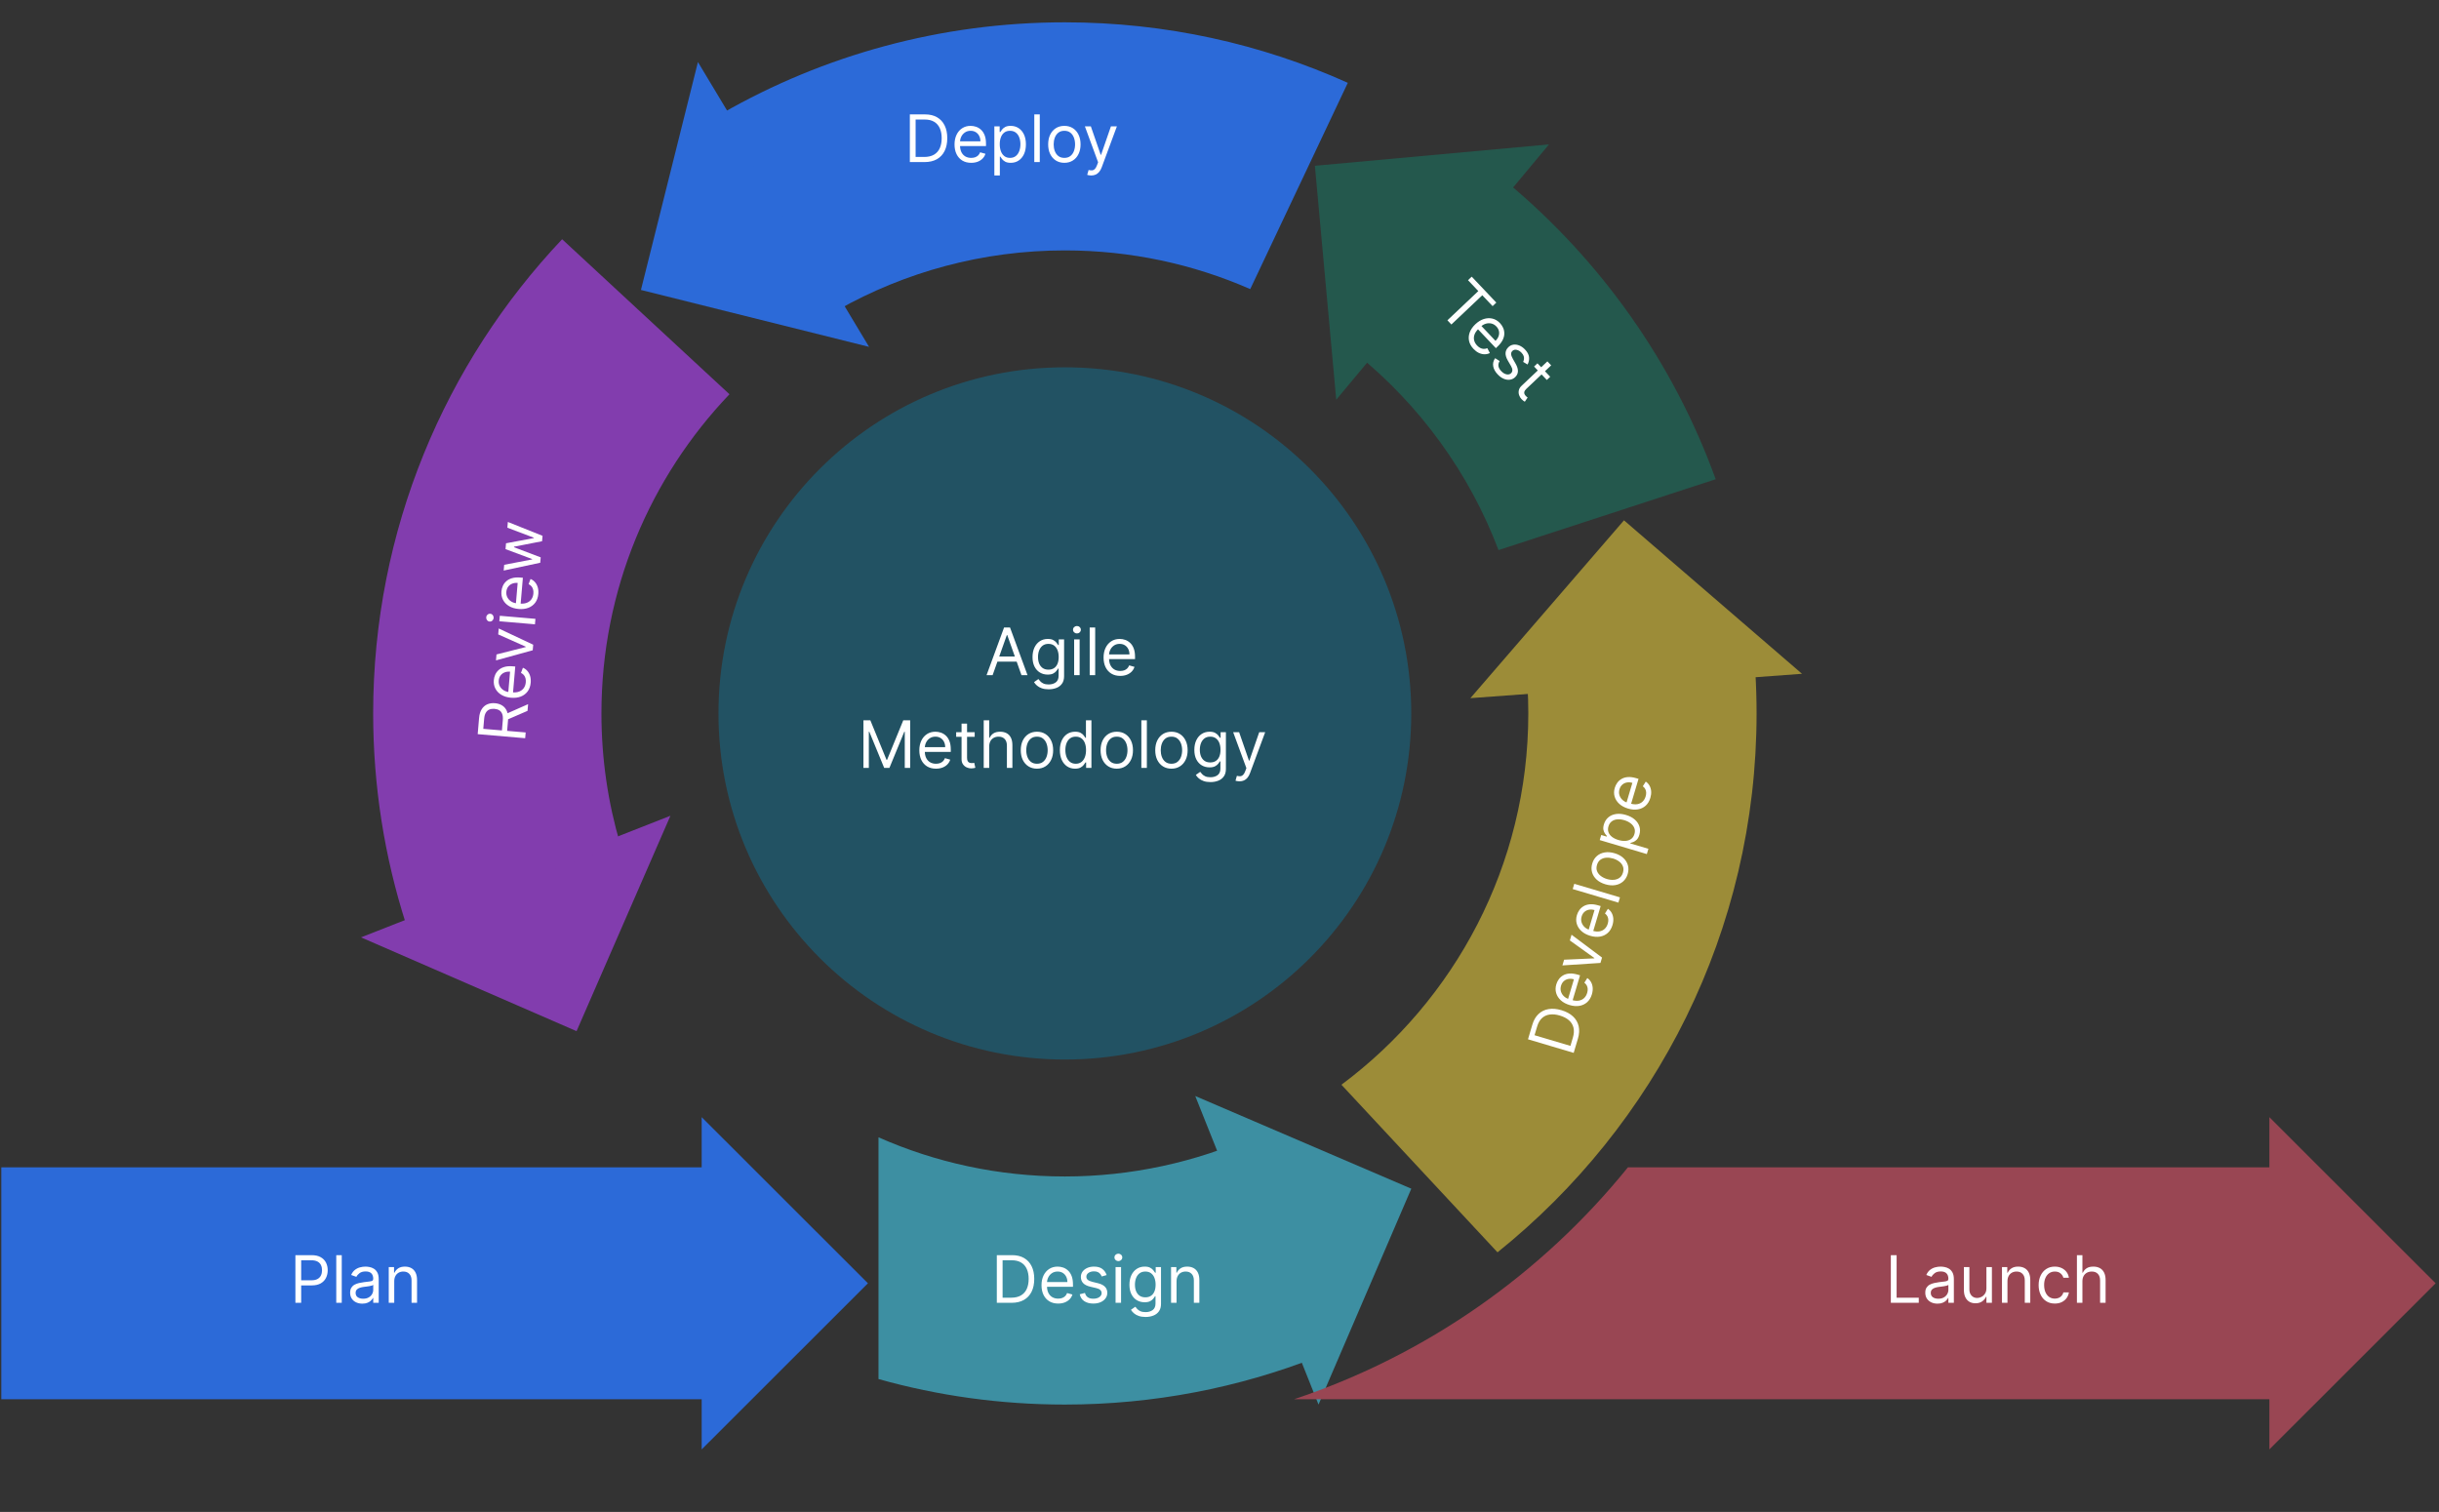 <svg width="521" height="323" viewBox="0 0 521 323" fill="none" xmlns="http://www.w3.org/2000/svg">
<rect x="0" y="0" width="521" height="323" fill="#333333" stroke="none"/>
<g clip-path="url(#clip0_101_3070)">
<path d="M314.092 149.151L346.903 111.16L384.929 143.948L314.092 149.151Z" fill="#9C8C38"/>
<path d="M185.641 74.102L136.913 61.945L149.087 13.258L185.641 74.102Z" fill="#2C6AD8"/>
<path d="M143.211 174.275L123.16 220.294L77.118 200.257L143.211 174.275Z" fill="#823DAE"/>
<path d="M255.321 234.152L301.472 253.949L281.653 300.067L255.321 234.152Z" fill="#3D8FA2"/>
<path d="M285.438 85.392L280.876 35.417L330.886 30.85L285.438 85.392Z" fill="#24584D"/>
<path d="M227.469 226.356C268.335 226.356 301.463 193.25 301.463 152.413C301.463 111.576 268.335 78.471 227.469 78.471C186.603 78.471 153.475 111.576 153.475 152.413C153.475 193.25 186.603 226.356 227.469 226.356Z" fill="#225263"/>
<path d="M287.909 17.693L267.066 61.763C254.933 56.444 241.544 53.496 227.469 53.496C209.857 53.496 193.295 58.121 178.956 66.215L154.318 24.168C175.898 11.829 200.874 4.768 227.469 4.768C248.991 4.768 269.454 9.393 287.909 17.693Z" fill="#2C6AD8"/>
<path d="M375.226 152.413C375.226 198.911 353.605 240.462 319.885 267.543L286.545 231.74C310.761 213.695 326.464 184.854 326.464 152.413C326.464 148.465 326.233 144.567 325.778 140.743L374.201 134.995C374.879 140.71 375.226 146.525 375.226 152.413Z" fill="#9C8C38"/>
<path d="M320.1 117.519L366.49 102.381C357.49 77.48 341.961 55.668 321.993 39.01L289.736 75.572C303.257 86.532 313.836 100.968 320.1 117.519Z" fill="#24584D"/>
<path d="M155.822 84.227L120.077 51.109C95.068 77.562 79.712 113.233 79.712 152.413C79.712 168.048 82.159 183.128 86.688 197.284L132.507 180.395C129.879 171.525 128.474 162.126 128.474 152.413C128.474 126.009 138.88 101.984 155.822 84.227Z" fill="#823DAE"/>
<path d="M281.306 289.925C264.619 296.466 246.453 300.067 227.469 300.067C213.684 300.067 200.328 298.176 187.658 294.616V242.973C199.84 248.358 213.312 251.339 227.469 251.339C241.627 251.339 255.495 248.267 267.818 242.741L281.306 289.925Z" fill="#3D8FA2"/>
<path d="M153.533 249.382H0.28V298.935H153.533V249.382Z" fill="#2C6AD8"/>
<path d="M149.888 238.67L185.402 274.159L149.888 309.647V238.67Z" fill="#2C6AD8"/>
<path d="M488.403 249.382V298.935H276.405C304.72 289.495 329.39 272.094 347.746 249.382H488.403Z" fill="#994653"/>
<path d="M484.767 238.67L520.28 274.159L484.767 309.647V238.67Z" fill="#994653"/>
<path d="M112.186 157.709L102.041 156.84L102.335 153.412C102.403 152.619 102.594 151.981 102.909 151.495C103.22 151.01 103.62 150.665 104.11 150.46C104.6 150.256 105.144 150.18 105.742 150.231C106.339 150.282 106.859 150.45 107.3 150.734C107.742 151.018 108.073 151.424 108.293 151.952C108.511 152.479 108.586 153.136 108.519 153.922L108.281 156.696L107.171 156.601L107.406 153.866C107.452 153.325 107.41 152.882 107.28 152.538C107.15 152.191 106.946 151.931 106.668 151.757C106.388 151.58 106.044 151.474 105.638 151.44C105.232 151.405 104.87 151.45 104.553 151.576C104.237 151.702 103.981 151.925 103.787 152.244C103.59 152.563 103.468 152.997 103.421 153.545L103.236 155.705L112.291 156.48L112.186 157.709ZM108.038 152.543L112.809 150.437L112.687 151.864L107.919 153.93L108.038 152.543ZM113.363 145.85C113.3 146.584 113.084 147.202 112.714 147.706C112.342 148.206 111.852 148.575 111.242 148.812C110.63 149.046 109.934 149.129 109.155 149.063C108.376 148.996 107.701 148.795 107.131 148.46C106.558 148.122 106.127 147.682 105.837 147.142C105.544 146.598 105.427 145.982 105.486 145.295C105.52 144.899 105.62 144.513 105.785 144.138C105.95 143.763 106.195 143.43 106.52 143.139C106.841 142.847 107.252 142.627 107.754 142.481C108.255 142.334 108.861 142.291 109.571 142.352L110.066 142.395L109.563 148.259L108.553 148.173L108.954 143.497C108.525 143.46 108.134 143.513 107.783 143.656C107.431 143.795 107.145 144.014 106.923 144.311C106.702 144.604 106.573 144.963 106.537 145.385C106.497 145.851 106.578 146.264 106.78 146.624C106.979 146.98 107.253 147.265 107.604 147.478C107.955 147.691 108.341 147.815 108.76 147.851L109.434 147.909C110.008 147.958 110.504 147.901 110.92 147.737C111.334 147.569 111.66 147.316 111.899 146.977C112.134 146.638 112.272 146.233 112.313 145.76C112.339 145.453 112.32 145.172 112.255 144.917C112.187 144.659 112.074 144.431 111.915 144.234C111.752 144.037 111.543 143.878 111.287 143.756L111.701 142.654C112.074 142.806 112.393 143.035 112.66 143.34C112.923 143.646 113.118 144.011 113.244 144.438C113.367 144.864 113.407 145.335 113.363 145.85ZM106.532 134.266L113.899 137.732L113.797 138.921L105.948 141.082L106.056 139.814L112.3 138.233L112.306 138.154L106.424 135.535L106.532 134.266ZM114.273 133.375L106.665 132.723L106.765 131.554L114.374 132.206L114.273 133.375ZM105.448 132.02C105.428 132.248 105.334 132.438 105.164 132.59C104.995 132.738 104.802 132.803 104.584 132.785C104.366 132.766 104.186 132.669 104.045 132.494C103.904 132.316 103.843 132.113 103.863 131.885C103.882 131.657 103.976 131.469 104.145 131.32C104.315 131.168 104.509 131.102 104.726 131.12C104.944 131.139 105.124 131.238 105.265 131.416C105.406 131.591 105.467 131.793 105.448 132.02ZM114.989 126.889C114.926 127.622 114.71 128.24 114.341 128.744C113.969 129.245 113.478 129.614 112.869 129.851C112.257 130.084 111.561 130.168 110.782 130.101C110.002 130.034 109.328 129.833 108.758 129.499C108.185 129.16 107.753 128.721 107.464 128.18C107.171 127.636 107.054 127.021 107.113 126.334C107.147 125.938 107.247 125.552 107.412 125.177C107.577 124.802 107.822 124.468 108.146 124.177C108.468 123.885 108.879 123.666 109.38 123.519C109.882 123.373 110.488 123.33 111.198 123.39L111.693 123.433L111.19 129.298L110.18 129.211L110.581 124.535C110.151 124.498 109.761 124.551 109.409 124.694C109.058 124.834 108.772 125.052 108.55 125.349C108.328 125.643 108.199 126.001 108.163 126.424C108.123 126.889 108.204 127.302 108.406 127.662C108.605 128.018 108.88 128.303 109.231 128.516C109.582 128.729 109.967 128.854 110.387 128.89L111.06 128.947C111.635 128.997 112.131 128.939 112.547 128.775C112.961 128.608 113.287 128.355 113.525 128.016C113.761 127.677 113.899 127.271 113.939 126.799C113.966 126.492 113.946 126.211 113.882 125.956C113.814 125.697 113.701 125.469 113.541 125.273C113.378 125.076 113.169 124.917 112.914 124.795L113.328 123.693C113.7 123.844 114.02 124.073 114.287 124.379C114.55 124.684 114.745 125.05 114.871 125.477C114.994 125.903 115.034 126.374 114.989 126.889ZM115.402 120.223L107.594 121.889L107.7 120.661L113.666 119.515L113.673 119.436L107.987 117.312L108.094 116.064L114.037 114.956L114.044 114.877L108.38 112.735L108.485 111.507L115.895 114.477L115.796 115.626L109.808 116.79L109.798 116.909L115.5 119.074L115.402 120.223Z" fill="white"/>
<path d="M197.496 34.625H194.354V24.443H197.635C198.623 24.443 199.468 24.647 200.171 25.055C200.873 25.459 201.412 26.041 201.787 26.8C202.161 27.555 202.348 28.46 202.348 29.514C202.348 30.575 202.159 31.488 201.782 32.254C201.404 33.016 200.854 33.603 200.131 34.014C199.408 34.421 198.53 34.625 197.496 34.625ZM195.587 33.531H197.417C198.258 33.531 198.956 33.369 199.51 33.044C200.063 32.719 200.476 32.257 200.748 31.657C201.019 31.057 201.155 30.343 201.155 29.514C201.155 28.692 201.021 27.985 200.752 27.392C200.484 26.795 200.083 26.337 199.549 26.019C199.016 25.698 198.351 25.537 197.556 25.537H195.587V33.531ZM207.459 34.784C206.723 34.784 206.089 34.622 205.555 34.297C205.025 33.969 204.615 33.511 204.327 32.925C204.042 32.335 203.9 31.649 203.9 30.867C203.9 30.084 204.042 29.395 204.327 28.798C204.615 28.198 205.016 27.731 205.53 27.396C206.047 27.058 206.65 26.889 207.34 26.889C207.738 26.889 208.13 26.956 208.518 27.088C208.906 27.221 209.259 27.436 209.577 27.735C209.895 28.029 210.149 28.421 210.338 28.908C210.527 29.395 210.621 29.995 210.621 30.707V31.205H204.735V30.191H209.428C209.428 29.76 209.342 29.375 209.169 29.037C209 28.699 208.758 28.432 208.444 28.237C208.132 28.041 207.764 27.943 207.34 27.943C206.873 27.943 206.468 28.059 206.127 28.291C205.789 28.52 205.529 28.818 205.346 29.186C205.164 29.554 205.073 29.948 205.073 30.369V31.046C205.073 31.622 205.172 32.111 205.371 32.512C205.573 32.91 205.853 33.213 206.211 33.422C206.569 33.627 206.985 33.73 207.459 33.73C207.767 33.73 208.046 33.687 208.294 33.601C208.546 33.511 208.763 33.379 208.946 33.203C209.128 33.024 209.269 32.802 209.368 32.537L210.502 32.855C210.382 33.24 210.182 33.578 209.9 33.869C209.618 34.158 209.27 34.383 208.856 34.546C208.442 34.705 207.976 34.784 207.459 34.784ZM212.406 37.489V26.989H213.539V28.202H213.679C213.765 28.069 213.884 27.9 214.037 27.695C214.192 27.486 214.414 27.3 214.703 27.138C214.994 26.972 215.389 26.889 215.886 26.889C216.529 26.889 217.096 27.05 217.586 27.372C218.077 27.693 218.46 28.149 218.735 28.739C219.01 29.329 219.147 30.025 219.147 30.827C219.147 31.636 219.01 32.337 218.735 32.93C218.46 33.52 218.078 33.977 217.591 34.302C217.104 34.623 216.542 34.784 215.906 34.784C215.415 34.784 215.023 34.703 214.728 34.541C214.433 34.375 214.206 34.188 214.047 33.979C213.887 33.767 213.765 33.591 213.679 33.452H213.579V37.489H212.406ZM213.559 30.807C213.559 31.384 213.644 31.892 213.813 32.333C213.982 32.771 214.229 33.114 214.554 33.362C214.878 33.608 215.276 33.73 215.747 33.73C216.237 33.73 216.647 33.601 216.975 33.343C217.306 33.081 217.555 32.729 217.721 32.288C217.89 31.844 217.974 31.351 217.974 30.807C217.974 30.27 217.891 29.786 217.725 29.355C217.563 28.921 217.316 28.578 216.985 28.326C216.657 28.071 216.244 27.943 215.747 27.943C215.27 27.943 214.868 28.064 214.544 28.306C214.219 28.545 213.974 28.88 213.808 29.311C213.642 29.738 213.559 30.237 213.559 30.807ZM222.11 24.443V34.625H220.937V24.443H222.11ZM227.362 34.784C226.672 34.784 226.067 34.62 225.547 34.292C225.03 33.964 224.626 33.505 224.334 32.915C224.046 32.325 223.901 31.636 223.901 30.847C223.901 30.051 224.046 29.357 224.334 28.764C224.626 28.17 225.03 27.71 225.547 27.381C226.067 27.053 226.672 26.889 227.362 26.889C228.051 26.889 228.654 27.053 229.171 27.381C229.692 27.71 230.096 28.17 230.384 28.764C230.676 29.357 230.822 30.051 230.822 30.847C230.822 31.636 230.676 32.325 230.384 32.915C230.096 33.505 229.692 33.964 229.171 34.292C228.654 34.62 228.051 34.784 227.362 34.784ZM227.362 33.73C227.885 33.73 228.316 33.596 228.654 33.328C228.992 33.059 229.243 32.706 229.405 32.269C229.567 31.831 229.649 31.357 229.649 30.847C229.649 30.336 229.567 29.861 229.405 29.42C229.243 28.979 228.992 28.623 228.654 28.351C228.316 28.079 227.885 27.943 227.362 27.943C226.838 27.943 226.407 28.079 226.069 28.351C225.731 28.623 225.481 28.979 225.318 29.42C225.156 29.861 225.075 30.336 225.075 30.847C225.075 31.357 225.156 31.831 225.318 32.269C225.481 32.706 225.731 33.059 226.069 33.328C226.407 33.596 226.838 33.73 227.362 33.73ZM233.095 37.489C232.896 37.489 232.719 37.472 232.563 37.439C232.407 37.409 232.3 37.379 232.24 37.35L232.538 36.316C232.823 36.388 233.075 36.415 233.294 36.395C233.513 36.375 233.707 36.277 233.876 36.102C234.048 35.929 234.205 35.649 234.348 35.261L234.567 34.665L231.743 26.989H233.016L235.124 33.074H235.203L237.311 26.989H238.584L235.342 35.739C235.196 36.133 235.016 36.46 234.8 36.718C234.585 36.98 234.335 37.174 234.05 37.3C233.768 37.426 233.45 37.489 233.095 37.489Z" fill="white"/>
<path d="M313.583 59.858L314.377 59.106L319.631 64.648L318.837 65.4L316.634 63.077L310.034 69.325L309.186 68.43L315.786 62.182L313.583 59.858ZM314.762 74.543C314.256 74.009 313.937 73.437 313.806 72.826C313.679 72.216 313.73 71.604 313.957 70.992C314.19 70.379 314.59 69.804 315.158 69.266C315.726 68.728 316.325 68.358 316.954 68.155C317.588 67.952 318.203 67.921 318.8 68.064C319.401 68.207 319.939 68.528 320.413 69.029C320.687 69.317 320.909 69.648 321.079 70.021C321.25 70.393 321.336 70.797 321.338 71.233C321.343 71.667 321.234 72.12 321.01 72.592C320.786 73.064 320.415 73.545 319.898 74.035L319.537 74.377L315.487 70.105L316.224 69.408L319.452 72.814C319.765 72.517 319.985 72.191 320.112 71.833C320.241 71.478 320.269 71.119 320.194 70.756C320.122 70.395 319.94 70.061 319.648 69.753C319.326 69.414 318.964 69.201 318.56 69.112C318.162 69.024 317.766 69.04 317.374 69.161C316.981 69.282 316.632 69.487 316.326 69.776L315.835 70.241C315.416 70.637 315.13 71.046 314.975 71.466C314.825 71.886 314.798 72.297 314.893 72.701C314.99 73.102 315.201 73.474 315.527 73.818C315.739 74.042 315.962 74.214 316.196 74.336C316.434 74.457 316.68 74.523 316.933 74.535C317.188 74.544 317.446 74.494 317.707 74.383L318.256 75.425C317.895 75.603 317.511 75.689 317.106 75.686C316.702 75.679 316.299 75.582 315.896 75.393C315.496 75.201 315.118 74.918 314.762 74.543ZM326.306 77.875L325.364 77.315C325.446 77.146 325.502 76.958 325.534 76.75C325.57 76.543 325.552 76.322 325.481 76.088C325.41 75.854 325.257 75.613 325.023 75.365C324.701 75.026 324.355 74.818 323.984 74.74C323.618 74.662 323.316 74.736 323.077 74.961C322.866 75.162 322.771 75.397 322.795 75.667C322.818 75.937 322.943 76.275 323.172 76.679L323.749 77.693C324.099 78.303 324.265 78.846 324.247 79.324C324.232 79.799 324.03 80.22 323.643 80.587C323.325 80.888 322.955 81.066 322.531 81.12C322.11 81.176 321.673 81.111 321.221 80.922C320.768 80.734 320.338 80.425 319.93 79.995C319.394 79.429 319.073 78.845 318.968 78.243C318.862 77.64 318.998 77.066 319.377 76.52L320.345 77.137C320.119 77.497 320.034 77.854 320.087 78.21C320.143 78.567 320.337 78.921 320.667 79.269C321.043 79.666 321.426 79.901 321.816 79.975C322.21 80.049 322.527 79.974 322.765 79.748C322.958 79.566 323.055 79.346 323.057 79.088C323.062 78.828 322.965 78.528 322.765 78.187L322.106 77.058C321.745 76.437 321.578 75.887 321.605 75.41C321.637 74.933 321.844 74.513 322.227 74.151C322.54 73.855 322.9 73.68 323.307 73.628C323.716 73.578 324.135 73.641 324.561 73.817C324.99 73.995 325.39 74.278 325.759 74.668C326.279 75.217 326.567 75.761 326.623 76.302C326.681 76.845 326.575 77.369 326.306 77.875ZM331.143 80.492L330.421 81.176L327.698 78.304L328.421 77.62L331.143 80.492ZM330.543 77.2L331.35 78.051L326.064 83.055C325.824 83.283 325.676 83.488 325.622 83.672C325.572 83.856 325.58 84.022 325.644 84.172C325.712 84.321 325.806 84.459 325.924 84.584C326.013 84.677 326.091 84.75 326.158 84.801C326.227 84.85 326.282 84.889 326.323 84.918L325.722 85.816C325.646 85.778 325.548 85.718 325.428 85.635C325.306 85.555 325.17 85.435 325.019 85.276C324.791 85.036 324.619 84.751 324.504 84.422C324.391 84.096 324.368 83.757 324.437 83.404C324.507 83.055 324.703 82.727 325.026 82.422L330.543 77.2Z" fill="white"/>
<path d="M337.055 221.921L336.158 224.933L326.398 222.033L327.334 218.888C327.616 217.941 328.052 217.189 328.644 216.632C329.232 216.073 329.943 215.723 330.777 215.58C331.608 215.436 332.529 215.514 333.539 215.815C334.556 216.117 335.377 216.558 336.004 217.138C336.627 217.717 337.032 218.412 337.22 219.221C337.405 220.03 337.349 220.93 337.055 221.921ZM335.462 223.439L335.983 221.686C336.224 220.879 336.267 220.164 336.113 219.541C335.96 218.918 335.634 218.391 335.137 217.959C334.639 217.528 333.993 217.194 333.199 216.958C332.411 216.724 331.695 216.651 331.049 216.74C330.401 216.827 329.848 217.081 329.391 217.502C328.93 217.922 328.587 218.513 328.36 219.275L327.798 221.162L335.462 223.439ZM340.049 212.417C339.839 213.122 339.502 213.684 339.038 214.103C338.573 214.518 338.017 214.78 337.373 214.89C336.726 214.995 336.028 214.936 335.278 214.713C334.528 214.49 333.908 214.157 333.417 213.714C332.925 213.267 332.591 212.749 332.417 212.162C332.24 211.57 332.25 210.944 332.447 210.283C332.56 209.902 332.736 209.544 332.973 209.21C333.211 208.876 333.518 208.599 333.895 208.379C334.268 208.158 334.716 208.027 335.237 207.984C335.757 207.942 336.359 208.022 337.042 208.225L337.519 208.367L335.84 214.009L334.868 213.72L336.207 209.222C335.794 209.099 335.4 209.072 335.027 209.141C334.655 209.207 334.33 209.363 334.053 209.609C333.777 209.852 333.578 210.176 333.457 210.583C333.324 211.031 333.32 211.452 333.445 211.845C333.567 212.234 333.779 212.568 334.08 212.848C334.38 213.127 334.733 213.327 335.136 213.447L335.784 213.64C336.337 213.804 336.834 213.848 337.275 213.771C337.714 213.691 338.085 213.509 338.387 213.225C338.686 212.941 338.903 212.571 339.038 212.117C339.126 211.822 339.164 211.542 339.153 211.28C339.139 211.013 339.073 210.767 338.957 210.542C338.837 210.316 338.665 210.118 338.439 209.947L339.067 208.951C339.402 209.175 339.669 209.464 339.868 209.817C340.064 210.169 340.181 210.567 340.218 211.01C340.253 211.453 340.196 211.922 340.049 212.417ZM335.701 199.693L342.216 204.575L341.876 205.719L333.75 206.25L334.113 205.03L340.548 204.743L340.57 204.667L335.338 200.913L335.701 199.693ZM344.451 197.623C344.241 198.328 343.904 198.89 343.441 199.309C342.975 199.724 342.42 199.986 341.775 200.095C341.128 200.2 340.43 200.141 339.68 199.919C338.93 199.696 338.31 199.363 337.82 198.92C337.327 198.472 336.993 197.955 336.819 197.367C336.642 196.775 336.652 196.149 336.849 195.488C336.962 195.107 337.138 194.75 337.376 194.416C337.613 194.082 337.92 193.805 338.297 193.585C338.671 193.364 339.118 193.232 339.639 193.19C340.16 193.148 340.762 193.228 341.445 193.431L341.921 193.573L340.243 199.214L339.27 198.926L340.609 194.427C340.196 194.305 339.803 194.278 339.429 194.346C339.057 194.412 338.732 194.568 338.455 194.814C338.179 195.057 337.98 195.382 337.859 195.789C337.726 196.236 337.722 196.657 337.847 197.05C337.97 197.439 338.181 197.774 338.482 198.053C338.783 198.333 339.135 198.533 339.538 198.652L340.186 198.845C340.739 199.009 341.236 199.053 341.677 198.977C342.116 198.896 342.487 198.714 342.789 198.431C343.088 198.146 343.305 197.777 343.44 197.322C343.528 197.027 343.566 196.748 343.555 196.485C343.541 196.218 343.476 195.972 343.359 195.748C343.24 195.522 343.067 195.324 342.841 195.153L343.469 194.157C343.804 194.381 344.071 194.669 344.27 195.022C344.466 195.375 344.583 195.772 344.62 196.216C344.655 196.658 344.598 197.127 344.451 197.623ZM336.284 188.811L346.044 191.712L345.709 192.836L335.949 189.936L336.284 188.811ZM347.694 186.724C347.497 187.384 347.168 187.917 346.705 188.323C346.243 188.725 345.687 188.982 345.039 189.093C344.391 189.202 343.689 189.143 342.933 188.919C342.17 188.692 341.546 188.356 341.059 187.911C340.574 187.462 340.247 186.943 340.08 186.354C339.914 185.762 339.929 185.136 340.126 184.475C340.323 183.814 340.652 183.283 341.114 182.881C341.577 182.475 342.134 182.219 342.785 182.112C343.437 182.001 344.144 182.059 344.906 182.286C345.663 182.51 346.282 182.846 346.764 183.294C347.247 183.738 347.572 184.257 347.738 184.849C347.905 185.438 347.891 186.063 347.694 186.724ZM346.684 186.423C346.833 185.922 346.827 185.47 346.666 185.07C346.505 184.669 346.238 184.329 345.865 184.049C345.492 183.768 345.061 183.556 344.572 183.41C344.082 183.265 343.603 183.207 343.135 183.237C342.666 183.267 342.253 183.406 341.896 183.652C341.539 183.899 341.286 184.273 341.136 184.775C340.987 185.277 340.994 185.729 341.158 186.13C341.323 186.532 341.593 186.873 341.969 187.154C342.345 187.435 342.778 187.649 343.267 187.794C343.757 187.939 344.234 187.997 344.7 187.966C345.165 187.935 345.575 187.795 345.929 187.548C346.283 187.3 346.534 186.925 346.684 186.423ZM351.784 182.461L341.719 179.47L342.042 178.384L343.205 178.729L343.245 178.596C343.142 178.475 343.014 178.313 342.861 178.108C342.705 177.899 342.591 177.634 342.517 177.311C342.441 176.984 342.474 176.583 342.616 176.106C342.8 175.49 343.115 174.993 343.563 174.614C344.012 174.235 344.558 173.998 345.202 173.903C345.846 173.807 346.552 173.873 347.321 174.102C348.096 174.332 348.729 174.664 349.219 175.096C349.706 175.528 350.036 176.024 350.208 176.583C350.377 177.142 350.371 177.726 350.19 178.336C350.05 178.806 349.86 179.159 349.62 179.396C349.377 179.631 349.133 179.796 348.887 179.889C348.639 179.981 348.435 180.048 348.277 180.091L348.249 180.186L352.119 181.336L351.784 182.461ZM345.708 179.452C346.261 179.616 346.773 179.68 347.243 179.644C347.711 179.607 348.11 179.468 348.441 179.227C348.769 178.986 349 178.639 349.134 178.188C349.274 177.718 349.267 177.289 349.113 176.901C348.956 176.509 348.69 176.17 348.315 175.886C347.937 175.597 347.488 175.376 346.967 175.221C346.452 175.068 345.965 175.009 345.505 175.046C345.042 175.078 344.643 175.216 344.307 175.462C343.969 175.704 343.729 176.063 343.587 176.54C343.451 176.997 343.452 177.416 343.592 177.796C343.728 178.176 343.979 178.506 344.344 178.788C344.707 179.068 345.162 179.29 345.708 179.452ZM352.538 170.445C352.328 171.15 351.991 171.712 351.528 172.131C351.062 172.546 350.507 172.808 349.862 172.917C349.215 173.022 348.517 172.964 347.767 172.741C347.017 172.518 346.397 172.185 345.907 171.742C345.414 171.295 345.08 170.777 344.906 170.189C344.729 169.598 344.739 168.971 344.936 168.311C345.049 167.929 345.225 167.572 345.463 167.238C345.7 166.904 346.007 166.627 346.384 166.407C346.758 166.186 347.205 166.054 347.726 166.012C348.247 165.97 348.849 166.05 349.532 166.253L350.008 166.395L348.33 172.037L347.357 171.748L348.696 167.249C348.283 167.127 347.89 167.1 347.517 167.169C347.144 167.234 346.819 167.39 346.542 167.636C346.266 167.879 346.067 168.204 345.946 168.611C345.813 169.059 345.809 169.479 345.934 169.873C346.057 170.262 346.268 170.596 346.569 170.876C346.87 171.155 347.222 171.355 347.625 171.475L348.273 171.667C348.826 171.832 349.323 171.875 349.764 171.799C350.203 171.719 350.574 171.537 350.876 171.253C351.175 170.968 351.392 170.599 351.528 170.145C351.615 169.849 351.654 169.57 351.642 169.307C351.628 169.04 351.563 168.795 351.446 168.57C351.327 168.344 351.154 168.146 350.928 167.975L351.557 166.979C351.891 167.203 352.158 167.492 352.357 167.845C352.553 168.197 352.67 168.595 352.708 169.038C352.742 169.48 352.685 169.949 352.538 170.445Z" fill="white"/>
<path d="M63.102 278.33V268.149H66.542C67.341 268.149 67.994 268.293 68.501 268.581C69.012 268.866 69.389 269.252 69.635 269.739C69.88 270.227 70.003 270.77 70.003 271.37C70.003 271.97 69.88 272.515 69.635 273.006C69.393 273.496 69.018 273.887 68.511 274.179C68.004 274.467 67.355 274.612 66.562 274.612H64.096V273.518H66.522C67.069 273.518 67.509 273.423 67.84 273.234C68.171 273.046 68.412 272.79 68.561 272.469C68.713 272.144 68.79 271.778 68.79 271.37C68.79 270.962 68.713 270.598 68.561 270.276C68.412 269.955 68.17 269.703 67.835 269.521C67.5 269.335 67.056 269.242 66.503 269.242H64.335V278.33H63.102ZM73.003 268.149V278.33H71.83V268.149H73.003ZM77.399 278.509C76.915 278.509 76.476 278.418 76.082 278.236C75.687 278.05 75.374 277.783 75.142 277.435C74.91 277.084 74.794 276.66 74.794 276.163C74.794 275.725 74.88 275.371 75.053 275.099C75.225 274.824 75.455 274.608 75.744 274.452C76.032 274.297 76.35 274.181 76.698 274.104C77.049 274.025 77.403 273.962 77.757 273.916C78.221 273.856 78.597 273.811 78.886 273.781C79.177 273.748 79.389 273.693 79.522 273.617C79.658 273.541 79.726 273.408 79.726 273.22V273.18C79.726 272.689 79.592 272.308 79.323 272.036C79.058 271.765 78.655 271.629 78.115 271.629C77.555 271.629 77.116 271.751 76.798 271.997C76.479 272.242 76.256 272.504 76.126 272.782L75.013 272.384C75.212 271.92 75.477 271.559 75.808 271.3C76.143 271.039 76.508 270.856 76.902 270.754C77.3 270.648 77.691 270.595 78.075 270.595C78.32 270.595 78.602 270.624 78.921 270.684C79.242 270.74 79.552 270.858 79.85 271.037C80.152 271.216 80.402 271.486 80.601 271.847C80.8 272.209 80.899 272.693 80.899 273.299V278.33H79.726V277.296H79.666C79.587 277.462 79.454 277.639 79.269 277.828C79.083 278.017 78.836 278.178 78.528 278.31C78.219 278.443 77.843 278.509 77.399 278.509ZM77.578 277.455C78.042 277.455 78.433 277.364 78.751 277.182C79.073 277 79.315 276.764 79.477 276.476C79.643 276.188 79.726 275.884 79.726 275.566V274.492C79.676 274.552 79.567 274.607 79.398 274.656C79.232 274.703 79.04 274.744 78.821 274.781C78.606 274.814 78.395 274.844 78.19 274.87C77.987 274.893 77.823 274.913 77.697 274.93C77.392 274.97 77.108 275.034 76.842 275.124C76.581 275.21 76.368 275.341 76.206 275.516C76.047 275.689 75.967 275.924 75.967 276.222C75.967 276.63 76.118 276.938 76.42 277.147C76.725 277.353 77.111 277.455 77.578 277.455ZM84.214 273.737V278.33H83.041V270.694H84.174V271.887H84.274C84.453 271.499 84.724 271.188 85.089 270.952C85.454 270.714 85.924 270.595 86.501 270.595C87.018 270.595 87.47 270.701 87.858 270.913C88.246 271.122 88.547 271.44 88.763 271.867C88.978 272.291 89.086 272.828 89.086 273.478V278.33H87.913V273.558C87.913 272.958 87.757 272.49 87.445 272.156C87.134 271.818 86.706 271.649 86.163 271.649C85.788 271.649 85.454 271.73 85.159 271.892C84.867 272.055 84.636 272.291 84.468 272.603C84.299 272.915 84.214 273.292 84.214 273.737Z" fill="white"/>
<path d="M403.906 278.33V268.149H405.139V277.237H409.872V278.33H403.906ZM413.869 278.509C413.385 278.509 412.946 278.418 412.552 278.236C412.157 278.05 411.844 277.783 411.612 277.435C411.38 277.084 411.264 276.66 411.264 276.163C411.264 275.725 411.35 275.371 411.523 275.099C411.695 274.824 411.925 274.608 412.214 274.452C412.502 274.297 412.82 274.181 413.168 274.104C413.52 274.025 413.873 273.962 414.227 273.916C414.691 273.856 415.068 273.811 415.356 273.781C415.648 273.748 415.86 273.693 415.992 273.617C416.128 273.541 416.196 273.408 416.196 273.22V273.18C416.196 272.689 416.062 272.308 415.793 272.036C415.528 271.765 415.126 271.629 414.585 271.629C414.025 271.629 413.586 271.751 413.268 271.997C412.95 272.242 412.726 272.504 412.597 272.782L411.483 272.384C411.682 271.92 411.947 271.559 412.278 271.3C412.613 271.039 412.978 270.856 413.372 270.754C413.77 270.648 414.161 270.595 414.545 270.595C414.791 270.595 415.072 270.624 415.391 270.684C415.712 270.74 416.022 270.858 416.32 271.037C416.622 271.216 416.872 271.486 417.071 271.847C417.27 272.209 417.369 272.693 417.369 273.299V278.33H416.196V277.296H416.136C416.057 277.462 415.924 277.639 415.739 277.828C415.553 278.017 415.306 278.178 414.998 278.31C414.69 278.443 414.313 278.509 413.869 278.509ZM414.048 277.455C414.512 277.455 414.903 277.364 415.222 277.182C415.543 277 415.785 276.764 415.947 276.476C416.113 276.188 416.196 275.884 416.196 275.566V274.492C416.146 274.552 416.037 274.607 415.868 274.656C415.702 274.703 415.51 274.744 415.291 274.781C415.076 274.814 414.865 274.844 414.66 274.87C414.458 274.893 414.294 274.913 414.168 274.93C413.863 274.97 413.578 275.034 413.313 275.124C413.051 275.21 412.839 275.341 412.676 275.516C412.517 275.689 412.438 275.924 412.438 276.222C412.438 276.63 412.588 276.938 412.89 277.147C413.195 277.353 413.581 277.455 414.048 277.455ZM424.323 275.208V270.694H425.497V278.33H424.323V277.038H424.244C424.065 277.425 423.786 277.755 423.409 278.027C423.031 278.296 422.553 278.43 421.977 278.43C421.5 278.43 421.075 278.325 420.704 278.117C420.333 277.904 420.041 277.586 419.829 277.162C419.617 276.734 419.511 276.196 419.511 275.546V270.694H420.684V275.467C420.684 276.024 420.84 276.468 421.152 276.799C421.466 277.131 421.867 277.296 422.355 277.296C422.646 277.296 422.943 277.222 423.245 277.073C423.549 276.923 423.805 276.695 424.01 276.386C424.219 276.078 424.323 275.685 424.323 275.208ZM428.819 273.737V278.33H427.646V270.694H428.779V271.887H428.879C429.058 271.499 429.329 271.188 429.694 270.952C430.059 270.714 430.529 270.595 431.106 270.595C431.623 270.595 432.075 270.701 432.463 270.913C432.851 271.122 433.153 271.44 433.368 271.867C433.583 272.291 433.691 272.828 433.691 273.478V278.33H432.518V273.558C432.518 272.958 432.362 272.49 432.05 272.156C431.739 271.818 431.311 271.649 430.768 271.649C430.393 271.649 430.059 271.73 429.764 271.892C429.472 272.055 429.242 272.291 429.072 272.603C428.903 272.915 428.819 273.292 428.819 273.737ZM438.937 278.489C438.221 278.489 437.605 278.32 437.088 277.982C436.571 277.644 436.173 277.179 435.895 276.585C435.616 275.992 435.477 275.314 435.477 274.552C435.477 273.776 435.62 273.092 435.905 272.499C436.193 271.902 436.594 271.436 437.108 271.102C437.625 270.764 438.228 270.595 438.917 270.595C439.454 270.595 439.938 270.694 440.369 270.893C440.8 271.092 441.153 271.37 441.428 271.728C441.703 272.086 441.874 272.504 441.94 272.981H440.767C440.677 272.633 440.479 272.325 440.17 272.056C439.865 271.784 439.454 271.649 438.937 271.649C438.48 271.649 438.079 271.768 437.734 272.006C437.393 272.242 437.126 272.575 436.934 273.006C436.745 273.433 436.65 273.935 436.65 274.512C436.65 275.102 436.743 275.616 436.929 276.053C437.118 276.491 437.383 276.831 437.724 277.073C438.069 277.314 438.473 277.435 438.937 277.435C439.242 277.435 439.519 277.382 439.768 277.276C440.016 277.17 440.227 277.018 440.399 276.819C440.571 276.62 440.694 276.381 440.767 276.103H441.94C441.874 276.554 441.71 276.96 441.448 277.321C441.189 277.679 440.846 277.964 440.419 278.176C439.995 278.385 439.501 278.489 438.937 278.489ZM444.829 273.737V278.33H443.655V268.149H444.829V271.887H444.928C445.107 271.493 445.376 271.18 445.734 270.948C446.095 270.712 446.575 270.595 447.175 270.595C447.696 270.595 448.151 270.699 448.542 270.908C448.934 271.113 449.237 271.43 449.452 271.857C449.671 272.282 449.78 272.822 449.78 273.478V278.33H448.607V273.558C448.607 272.951 448.45 272.482 448.135 272.151C447.823 271.816 447.391 271.649 446.837 271.649C446.453 271.649 446.108 271.73 445.803 271.892C445.502 272.055 445.263 272.291 445.087 272.603C444.915 272.915 444.829 273.292 444.829 273.737Z" fill="white"/>
<path d="M216.075 278.33H212.933V268.149H216.214C217.202 268.149 218.047 268.352 218.75 268.76C219.453 269.164 219.991 269.746 220.366 270.505C220.74 271.261 220.927 272.166 220.927 273.22C220.927 274.28 220.739 275.193 220.361 275.959C219.983 276.721 219.433 277.308 218.71 277.719C217.988 278.126 217.109 278.33 216.075 278.33ZM214.166 277.237H215.996C216.838 277.237 217.535 277.074 218.089 276.749C218.642 276.425 219.055 275.962 219.327 275.362C219.598 274.762 219.734 274.048 219.734 273.22C219.734 272.398 219.6 271.69 219.332 271.097C219.063 270.5 218.662 270.043 218.128 269.724C217.595 269.403 216.93 269.242 216.135 269.242H214.166V277.237ZM226.038 278.489C225.302 278.489 224.668 278.327 224.134 278.002C223.604 277.674 223.195 277.217 222.906 276.63C222.621 276.04 222.479 275.354 222.479 274.572C222.479 273.79 222.621 273.1 222.906 272.504C223.195 271.904 223.596 271.436 224.109 271.102C224.626 270.764 225.23 270.595 225.919 270.595C226.317 270.595 226.709 270.661 227.097 270.793C227.485 270.926 227.838 271.141 228.156 271.44C228.474 271.735 228.728 272.126 228.917 272.613C229.106 273.1 229.2 273.7 229.2 274.413V274.91H223.314V273.896H228.007C228.007 273.465 227.921 273.08 227.748 272.742C227.579 272.404 227.338 272.137 227.023 271.942C226.711 271.746 226.343 271.649 225.919 271.649C225.452 271.649 225.047 271.765 224.706 271.997C224.368 272.225 224.108 272.524 223.925 272.891C223.743 273.259 223.652 273.654 223.652 274.075V274.751C223.652 275.327 223.751 275.816 223.95 276.217C224.152 276.615 224.432 276.918 224.79 277.127C225.148 277.333 225.564 277.435 226.038 277.435C226.347 277.435 226.625 277.392 226.873 277.306C227.125 277.217 227.342 277.084 227.525 276.908C227.707 276.729 227.848 276.507 227.947 276.242L229.081 276.56C228.962 276.945 228.761 277.283 228.479 277.575C228.198 277.863 227.85 278.088 227.435 278.251C227.021 278.41 226.555 278.489 226.038 278.489ZM236.394 272.404L235.34 272.702C235.274 272.527 235.176 272.356 235.047 272.19C234.921 272.021 234.748 271.882 234.53 271.773C234.311 271.663 234.031 271.609 233.69 271.609C233.222 271.609 232.833 271.716 232.521 271.932C232.213 272.144 232.059 272.414 232.059 272.742C232.059 273.034 232.165 273.264 232.377 273.433C232.589 273.602 232.921 273.743 233.371 273.856L234.505 274.134C235.188 274.3 235.696 274.554 236.031 274.895C236.366 275.233 236.533 275.669 236.533 276.202C236.533 276.64 236.407 277.031 236.155 277.376C235.907 277.72 235.559 277.992 235.111 278.191C234.664 278.39 234.144 278.489 233.55 278.489C232.771 278.489 232.127 278.32 231.616 277.982C231.106 277.644 230.783 277.15 230.647 276.501L231.761 276.222C231.867 276.633 232.067 276.942 232.362 277.147C232.66 277.353 233.05 277.455 233.53 277.455C234.077 277.455 234.512 277.339 234.833 277.107C235.158 276.872 235.32 276.59 235.32 276.262C235.32 275.997 235.227 275.775 235.042 275.596C234.856 275.414 234.571 275.278 234.187 275.188L232.914 274.89C232.215 274.724 231.701 274.467 231.373 274.119C231.048 273.768 230.886 273.329 230.886 272.802C230.886 272.371 231.007 271.99 231.248 271.658C231.494 271.327 231.827 271.067 232.248 270.878C232.672 270.689 233.153 270.595 233.69 270.595C234.445 270.595 235.039 270.76 235.469 271.092C235.904 271.423 236.212 271.861 236.394 272.404ZM238.299 278.33V270.694H239.473V278.33H238.299ZM238.896 269.421C238.667 269.421 238.47 269.343 238.304 269.188C238.142 269.032 238.061 268.845 238.061 268.626C238.061 268.407 238.142 268.22 238.304 268.064C238.47 267.908 238.667 267.83 238.896 267.83C239.125 267.83 239.32 267.908 239.483 268.064C239.648 268.22 239.731 268.407 239.731 268.626C239.731 268.845 239.648 269.032 239.483 269.188C239.32 269.343 239.125 269.421 238.896 269.421ZM244.704 281.353C244.137 281.353 243.65 281.28 243.242 281.134C242.835 280.992 242.495 280.803 242.223 280.568C241.955 280.336 241.741 280.087 241.582 279.822L242.517 279.166C242.623 279.305 242.757 279.464 242.919 279.643C243.082 279.825 243.304 279.983 243.585 280.115C243.871 280.251 244.243 280.319 244.704 280.319C245.321 280.319 245.829 280.17 246.23 279.872C246.631 279.573 246.832 279.106 246.832 278.47V276.918H246.733C246.646 277.058 246.524 277.23 246.365 277.435C246.209 277.638 245.983 277.818 245.688 277.977C245.397 278.133 245.002 278.211 244.505 278.211C243.889 278.211 243.335 278.065 242.845 277.774C242.358 277.482 241.971 277.058 241.686 276.501C241.405 275.944 241.264 275.268 241.264 274.472C241.264 273.69 241.401 273.009 241.676 272.429C241.951 271.846 242.334 271.395 242.825 271.077C243.315 270.755 243.882 270.595 244.525 270.595C245.022 270.595 245.417 270.677 245.708 270.843C246.003 271.006 246.229 271.191 246.384 271.4C246.544 271.605 246.666 271.774 246.752 271.907H246.872V270.694H248.005V278.549C248.005 279.205 247.856 279.739 247.558 280.15C247.263 280.564 246.865 280.867 246.365 281.06C245.867 281.255 245.314 281.353 244.704 281.353ZM244.664 277.157C245.135 277.157 245.533 277.049 245.858 276.834C246.182 276.618 246.429 276.309 246.598 275.904C246.767 275.5 246.852 275.016 246.852 274.452C246.852 273.902 246.769 273.417 246.603 272.996C246.438 272.575 246.192 272.245 245.867 272.006C245.543 271.768 245.142 271.649 244.664 271.649C244.167 271.649 243.753 271.774 243.421 272.026C243.093 272.278 242.846 272.616 242.681 273.041C242.518 273.465 242.437 273.935 242.437 274.452C242.437 274.983 242.52 275.452 242.686 275.859C242.855 276.264 243.103 276.582 243.431 276.814C243.763 277.043 244.174 277.157 244.664 277.157ZM251.326 273.737V278.33H250.153V270.694H251.286V271.887H251.386C251.565 271.499 251.837 271.188 252.201 270.952C252.566 270.714 253.036 270.595 253.613 270.595C254.13 270.595 254.583 270.701 254.97 270.913C255.358 271.122 255.66 271.44 255.875 271.867C256.091 272.291 256.198 272.828 256.198 273.478V278.33H255.025V273.558C255.025 272.958 254.869 272.49 254.558 272.156C254.246 271.818 253.819 271.649 253.275 271.649C252.901 271.649 252.566 271.73 252.271 271.892C251.979 272.055 251.749 272.291 251.58 272.603C251.411 272.915 251.326 273.292 251.326 273.737Z" fill="white"/>
<path d="M212.034 144.237H210.741L214.48 134.055H215.753L219.491 144.237H218.199L215.156 135.666H215.076L212.034 144.237ZM212.511 140.26H217.721V141.353H212.511V140.26ZM224 147.26C223.434 147.26 222.947 147.187 222.539 147.041C222.131 146.898 221.791 146.709 221.52 146.474C221.251 146.242 221.037 145.994 220.878 145.728L221.813 145.072C221.919 145.211 222.053 145.37 222.216 145.549C222.378 145.732 222.6 145.889 222.882 146.022C223.167 146.158 223.54 146.226 224 146.226C224.617 146.226 225.126 146.076 225.527 145.778C225.928 145.48 226.128 145.013 226.128 144.376V142.825H226.029C225.943 142.964 225.82 143.137 225.661 143.342C225.505 143.544 225.28 143.725 224.985 143.884C224.693 144.04 224.299 144.118 223.802 144.118C223.185 144.118 222.632 143.972 222.141 143.68C221.654 143.388 221.268 142.964 220.983 142.407C220.701 141.851 220.56 141.174 220.56 140.379C220.56 139.597 220.698 138.916 220.973 138.336C221.248 137.752 221.631 137.302 222.121 136.983C222.612 136.662 223.179 136.501 223.822 136.501C224.319 136.501 224.713 136.584 225.005 136.75C225.3 136.912 225.525 137.098 225.681 137.307C225.84 137.512 225.963 137.681 226.049 137.814H226.168V136.601H227.302V144.456C227.302 145.112 227.152 145.646 226.854 146.057C226.559 146.471 226.161 146.774 225.661 146.966C225.164 147.162 224.61 147.26 224 147.26ZM223.961 143.064C224.431 143.064 224.829 142.956 225.154 142.74C225.479 142.525 225.726 142.215 225.895 141.811C226.064 141.406 226.148 140.923 226.148 140.359C226.148 139.809 226.065 139.323 225.9 138.902C225.734 138.481 225.489 138.152 225.164 137.913C224.839 137.674 224.438 137.555 223.961 137.555C223.464 137.555 223.049 137.681 222.718 137.933C222.39 138.185 222.143 138.523 221.977 138.947C221.815 139.371 221.733 139.842 221.733 140.359C221.733 140.889 221.816 141.358 221.982 141.766C222.151 142.17 222.4 142.489 222.728 142.721C223.059 142.949 223.47 143.064 223.961 143.064ZM229.449 144.237V136.601H230.623V144.237H229.449ZM230.046 135.328C229.817 135.328 229.62 135.25 229.454 135.094C229.292 134.938 229.211 134.751 229.211 134.532C229.211 134.314 229.292 134.126 229.454 133.971C229.62 133.815 229.817 133.737 230.046 133.737C230.275 133.737 230.47 133.815 230.633 133.971C230.798 134.126 230.881 134.314 230.881 134.532C230.881 134.751 230.798 134.938 230.633 135.094C230.47 135.25 230.275 135.328 230.046 135.328ZM233.945 134.055V144.237H232.772V134.055H233.945ZM239.296 144.396C238.56 144.396 237.925 144.234 237.391 143.909C236.861 143.581 236.452 143.123 236.163 142.537C235.878 141.947 235.736 141.261 235.736 140.478C235.736 139.696 235.878 139.007 236.163 138.41C236.452 137.81 236.853 137.343 237.367 137.008C237.884 136.67 238.487 136.501 239.176 136.501C239.574 136.501 239.967 136.567 240.355 136.7C240.742 136.833 241.095 137.048 241.413 137.346C241.732 137.641 241.985 138.032 242.174 138.52C242.363 139.007 242.458 139.607 242.458 140.319V140.816H236.571V139.802H241.264C241.264 139.371 241.178 138.987 241.006 138.649C240.837 138.311 240.595 138.044 240.28 137.848C239.968 137.653 239.601 137.555 239.176 137.555C238.709 137.555 238.305 137.671 237.963 137.903C237.625 138.132 237.365 138.43 237.183 138.798C237 139.166 236.909 139.56 236.909 139.981V140.657C236.909 141.234 237.009 141.723 237.208 142.124C237.41 142.522 237.69 142.825 238.048 143.034C238.406 143.239 238.822 143.342 239.296 143.342C239.604 143.342 239.882 143.299 240.131 143.213C240.383 143.123 240.6 142.991 240.782 142.815C240.964 142.636 241.105 142.414 241.205 142.149L242.338 142.467C242.219 142.852 242.018 143.19 241.737 143.481C241.455 143.77 241.107 143.995 240.693 144.157C240.278 144.316 239.813 144.396 239.296 144.396Z" fill="white"/>
<path d="M184.44 153.877H185.912L189.372 162.328H189.491L192.951 153.877H194.423V164.058H193.27V156.323H193.17L189.988 164.058H188.875L185.693 156.323H185.593V164.058H184.44V153.877ZM199.938 164.218C199.202 164.218 198.567 164.055 198.034 163.73C197.503 163.402 197.094 162.945 196.806 162.358C196.521 161.768 196.378 161.082 196.378 160.3C196.378 159.518 196.521 158.828 196.806 158.232C197.094 157.632 197.495 157.165 198.009 156.83C198.526 156.492 199.129 156.323 199.818 156.323C200.216 156.323 200.609 156.389 200.997 156.522C201.384 156.654 201.737 156.87 202.056 157.168C202.374 157.463 202.627 157.854 202.816 158.341C203.005 158.828 203.1 159.428 203.1 160.141V160.638H197.213V159.624H201.906C201.906 159.193 201.82 158.808 201.648 158.47C201.479 158.132 201.237 157.866 200.922 157.67C200.61 157.474 200.243 157.377 199.818 157.377C199.351 157.377 198.947 157.493 198.605 157.725C198.267 157.953 198.007 158.252 197.825 158.62C197.642 158.987 197.551 159.382 197.551 159.803V160.479C197.551 161.056 197.651 161.545 197.85 161.946C198.052 162.343 198.332 162.647 198.69 162.855C199.048 163.061 199.464 163.164 199.938 163.164C200.246 163.164 200.524 163.12 200.773 163.034C201.025 162.945 201.242 162.812 201.424 162.637C201.606 162.458 201.747 162.236 201.847 161.97L202.98 162.289C202.861 162.673 202.66 163.011 202.379 163.303C202.097 163.591 201.749 163.817 201.335 163.979C200.92 164.138 200.455 164.218 199.938 164.218ZM208.205 156.422V157.416H204.248V156.422H208.205ZM205.401 154.593H206.575V161.871C206.575 162.202 206.623 162.451 206.719 162.617C206.818 162.779 206.944 162.888 207.097 162.945C207.253 162.998 207.417 163.024 207.589 163.024C207.718 163.024 207.824 163.018 207.907 163.004C207.99 162.988 208.056 162.975 208.106 162.965L208.345 164.019C208.265 164.049 208.154 164.078 208.012 164.108C207.869 164.141 207.688 164.158 207.47 164.158C207.138 164.158 206.813 164.087 206.495 163.944C206.18 163.802 205.919 163.585 205.71 163.293C205.504 163.001 205.401 162.633 205.401 162.189V154.593ZM211.308 159.465V164.058H210.134V153.877H211.308V157.615H211.407C211.586 157.221 211.855 156.908 212.213 156.676C212.574 156.44 213.054 156.323 213.654 156.323C214.175 156.323 214.63 156.427 215.021 156.636C215.413 156.841 215.716 157.158 215.931 157.585C216.15 158.01 216.259 158.55 216.259 159.206V164.058H215.086V159.286C215.086 158.679 214.929 158.21 214.614 157.879C214.302 157.544 213.87 157.377 213.316 157.377C212.932 157.377 212.587 157.458 212.282 157.62C211.981 157.783 211.742 158.02 211.566 158.331C211.394 158.643 211.308 159.021 211.308 159.465ZM221.508 164.218C220.819 164.218 220.214 164.054 219.694 163.725C219.176 163.397 218.772 162.938 218.48 162.348C218.192 161.758 218.048 161.069 218.048 160.28C218.048 159.485 218.192 158.79 218.48 158.197C218.772 157.604 219.176 157.143 219.694 156.815C220.214 156.487 220.819 156.323 221.508 156.323C222.198 156.323 222.801 156.487 223.318 156.815C223.838 157.143 224.243 157.604 224.531 158.197C224.823 158.79 224.968 159.485 224.968 160.28C224.968 161.069 224.823 161.758 224.531 162.348C224.243 162.938 223.838 163.397 223.318 163.725C222.801 164.054 222.198 164.218 221.508 164.218ZM221.508 163.164C222.032 163.164 222.463 163.029 222.801 162.761C223.139 162.492 223.389 162.139 223.551 161.702C223.714 161.264 223.795 160.79 223.795 160.28C223.795 159.77 223.714 159.294 223.551 158.853C223.389 158.412 223.139 158.056 222.801 157.784C222.463 157.513 222.032 157.377 221.508 157.377C220.984 157.377 220.554 157.513 220.216 157.784C219.877 158.056 219.627 158.412 219.465 158.853C219.302 159.294 219.221 159.77 219.221 160.28C219.221 160.79 219.302 161.264 219.465 161.702C219.627 162.139 219.877 162.492 220.216 162.761C220.554 163.029 220.984 163.164 221.508 163.164ZM229.643 164.218C229.007 164.218 228.445 164.057 227.958 163.735C227.47 163.411 227.089 162.953 226.814 162.363C226.539 161.77 226.401 161.069 226.401 160.26C226.401 159.458 226.539 158.762 226.814 158.172C227.089 157.582 227.472 157.126 227.963 156.805C228.453 156.483 229.02 156.323 229.663 156.323C230.16 156.323 230.553 156.406 230.841 156.571C231.133 156.734 231.355 156.919 231.507 157.128C231.663 157.334 231.784 157.503 231.87 157.635H231.97V153.877H233.143V164.058H232.009V162.885H231.87C231.784 163.024 231.661 163.2 231.502 163.412C231.343 163.621 231.116 163.808 230.821 163.974C230.526 164.136 230.133 164.218 229.643 164.218ZM229.802 163.164C230.273 163.164 230.67 163.041 230.995 162.796C231.32 162.547 231.567 162.204 231.736 161.767C231.905 161.326 231.99 160.817 231.99 160.24C231.99 159.67 231.907 159.171 231.741 158.744C231.575 158.313 231.33 157.978 231.005 157.74C230.68 157.498 230.279 157.377 229.802 157.377C229.305 157.377 228.891 157.504 228.559 157.759C228.231 158.011 227.984 158.354 227.818 158.789C227.656 159.219 227.575 159.703 227.575 160.24C227.575 160.784 227.658 161.278 227.823 161.722C227.992 162.163 228.241 162.514 228.569 162.776C228.901 163.034 229.311 163.164 229.802 163.164ZM238.557 164.218C237.868 164.218 237.263 164.054 236.742 163.725C236.225 163.397 235.821 162.938 235.529 162.348C235.241 161.758 235.097 161.069 235.097 160.28C235.097 159.485 235.241 158.79 235.529 158.197C235.821 157.604 236.225 157.143 236.742 156.815C237.263 156.487 237.868 156.323 238.557 156.323C239.246 156.323 239.85 156.487 240.367 156.815C240.887 157.143 241.291 157.604 241.58 158.197C241.871 158.79 242.017 159.485 242.017 160.28C242.017 161.069 241.871 161.758 241.58 162.348C241.291 162.938 240.887 163.397 240.367 163.725C239.85 164.054 239.246 164.218 238.557 164.218ZM238.557 163.164C239.081 163.164 239.512 163.029 239.85 162.761C240.188 162.492 240.438 162.139 240.6 161.702C240.763 161.264 240.844 160.79 240.844 160.28C240.844 159.77 240.763 159.294 240.6 158.853C240.438 158.412 240.188 158.056 239.85 157.784C239.512 157.513 239.081 157.377 238.557 157.377C238.033 157.377 237.602 157.513 237.264 157.784C236.926 158.056 236.676 158.412 236.514 158.853C236.351 159.294 236.27 159.77 236.27 160.28C236.27 160.79 236.351 161.264 236.514 161.702C236.676 162.139 236.926 162.492 237.264 162.761C237.602 163.029 238.033 163.164 238.557 163.164ZM244.982 153.877V164.058H243.808V153.877H244.982ZM250.233 164.218C249.543 164.218 248.939 164.054 248.418 163.725C247.901 163.397 247.497 162.938 247.205 162.348C246.917 161.758 246.773 161.069 246.773 160.28C246.773 159.485 246.917 158.79 247.205 158.197C247.497 157.604 247.901 157.143 248.418 156.815C248.939 156.487 249.543 156.323 250.233 156.323C250.922 156.323 251.525 156.487 252.042 156.815C252.563 157.143 252.967 157.604 253.256 158.197C253.547 158.79 253.693 159.485 253.693 160.28C253.693 161.069 253.547 161.758 253.256 162.348C252.967 162.938 252.563 163.397 252.042 163.725C251.525 164.054 250.922 164.218 250.233 164.218ZM250.233 163.164C250.756 163.164 251.187 163.029 251.525 162.761C251.863 162.492 252.114 162.139 252.276 161.702C252.439 161.264 252.52 160.79 252.52 160.28C252.52 159.77 252.439 159.294 252.276 158.853C252.114 158.412 251.863 158.056 251.525 157.784C251.187 157.513 250.756 157.377 250.233 157.377C249.709 157.377 249.278 157.513 248.94 157.784C248.602 158.056 248.352 158.412 248.189 158.853C248.027 159.294 247.946 159.77 247.946 160.28C247.946 160.79 248.027 161.264 248.189 161.702C248.352 162.139 248.602 162.492 248.94 162.761C249.278 163.029 249.709 163.164 250.233 163.164ZM258.566 167.081C258 167.081 257.512 167.008 257.105 166.862C256.697 166.72 256.357 166.531 256.086 166.296C255.817 166.064 255.603 165.815 255.444 165.55L256.379 164.894C256.485 165.033 256.619 165.192 256.782 165.371C256.944 165.553 257.166 165.711 257.448 165.843C257.733 165.979 258.106 166.047 258.566 166.047C259.183 166.047 259.692 165.898 260.093 165.6C260.494 165.301 260.694 164.834 260.694 164.198V162.647H260.595C260.509 162.786 260.386 162.958 260.227 163.164C260.071 163.366 259.846 163.546 259.551 163.705C259.259 163.861 258.865 163.939 258.368 163.939C257.751 163.939 257.198 163.793 256.707 163.502C256.22 163.21 255.834 162.786 255.549 162.229C255.267 161.672 255.126 160.996 255.126 160.201C255.126 159.418 255.264 158.737 255.539 158.157C255.814 157.574 256.197 157.123 256.687 156.805C257.178 156.483 257.744 156.323 258.387 156.323C258.885 156.323 259.279 156.406 259.571 156.571C259.866 156.734 260.091 156.919 260.247 157.128C260.406 157.334 260.529 157.503 260.615 157.635H260.734V156.422H261.868V164.277C261.868 164.933 261.718 165.467 261.42 165.878C261.125 166.292 260.727 166.596 260.227 166.788C259.73 166.983 259.176 167.081 258.566 167.081ZM258.527 162.885C258.997 162.885 259.395 162.777 259.72 162.562C260.045 162.347 260.292 162.037 260.461 161.632C260.63 161.228 260.714 160.744 260.714 160.181C260.714 159.63 260.631 159.145 260.466 158.724C260.3 158.303 260.055 157.973 259.73 157.735C259.405 157.496 259.004 157.377 258.527 157.377C258.029 157.377 257.615 157.503 257.284 157.754C256.956 158.006 256.709 158.344 256.543 158.769C256.381 159.193 256.299 159.664 256.299 160.181C256.299 160.711 256.382 161.18 256.548 161.588C256.717 161.992 256.966 162.31 257.294 162.542C257.625 162.771 258.036 162.885 258.527 162.885ZM264.771 166.922C264.572 166.922 264.395 166.906 264.239 166.872C264.083 166.843 263.975 166.813 263.916 166.783L264.214 165.749C264.499 165.822 264.751 165.848 264.97 165.828C265.189 165.808 265.382 165.711 265.551 165.535C265.724 165.363 265.881 165.083 266.024 164.695L266.243 164.098L263.419 156.422H264.691L266.799 162.507H266.879L268.987 156.422H270.26L267.018 165.172C266.872 165.567 266.692 165.893 266.476 166.152C266.261 166.413 266.011 166.607 265.725 166.733C265.444 166.859 265.126 166.922 264.771 166.922Z" fill="white"/>
</g>
<defs>
<clipPath id="clip0_101_3070">
<rect width="520" height="322" fill="white" transform="translate(0.28 0.027)"/>
</clipPath>
</defs>
</svg>
